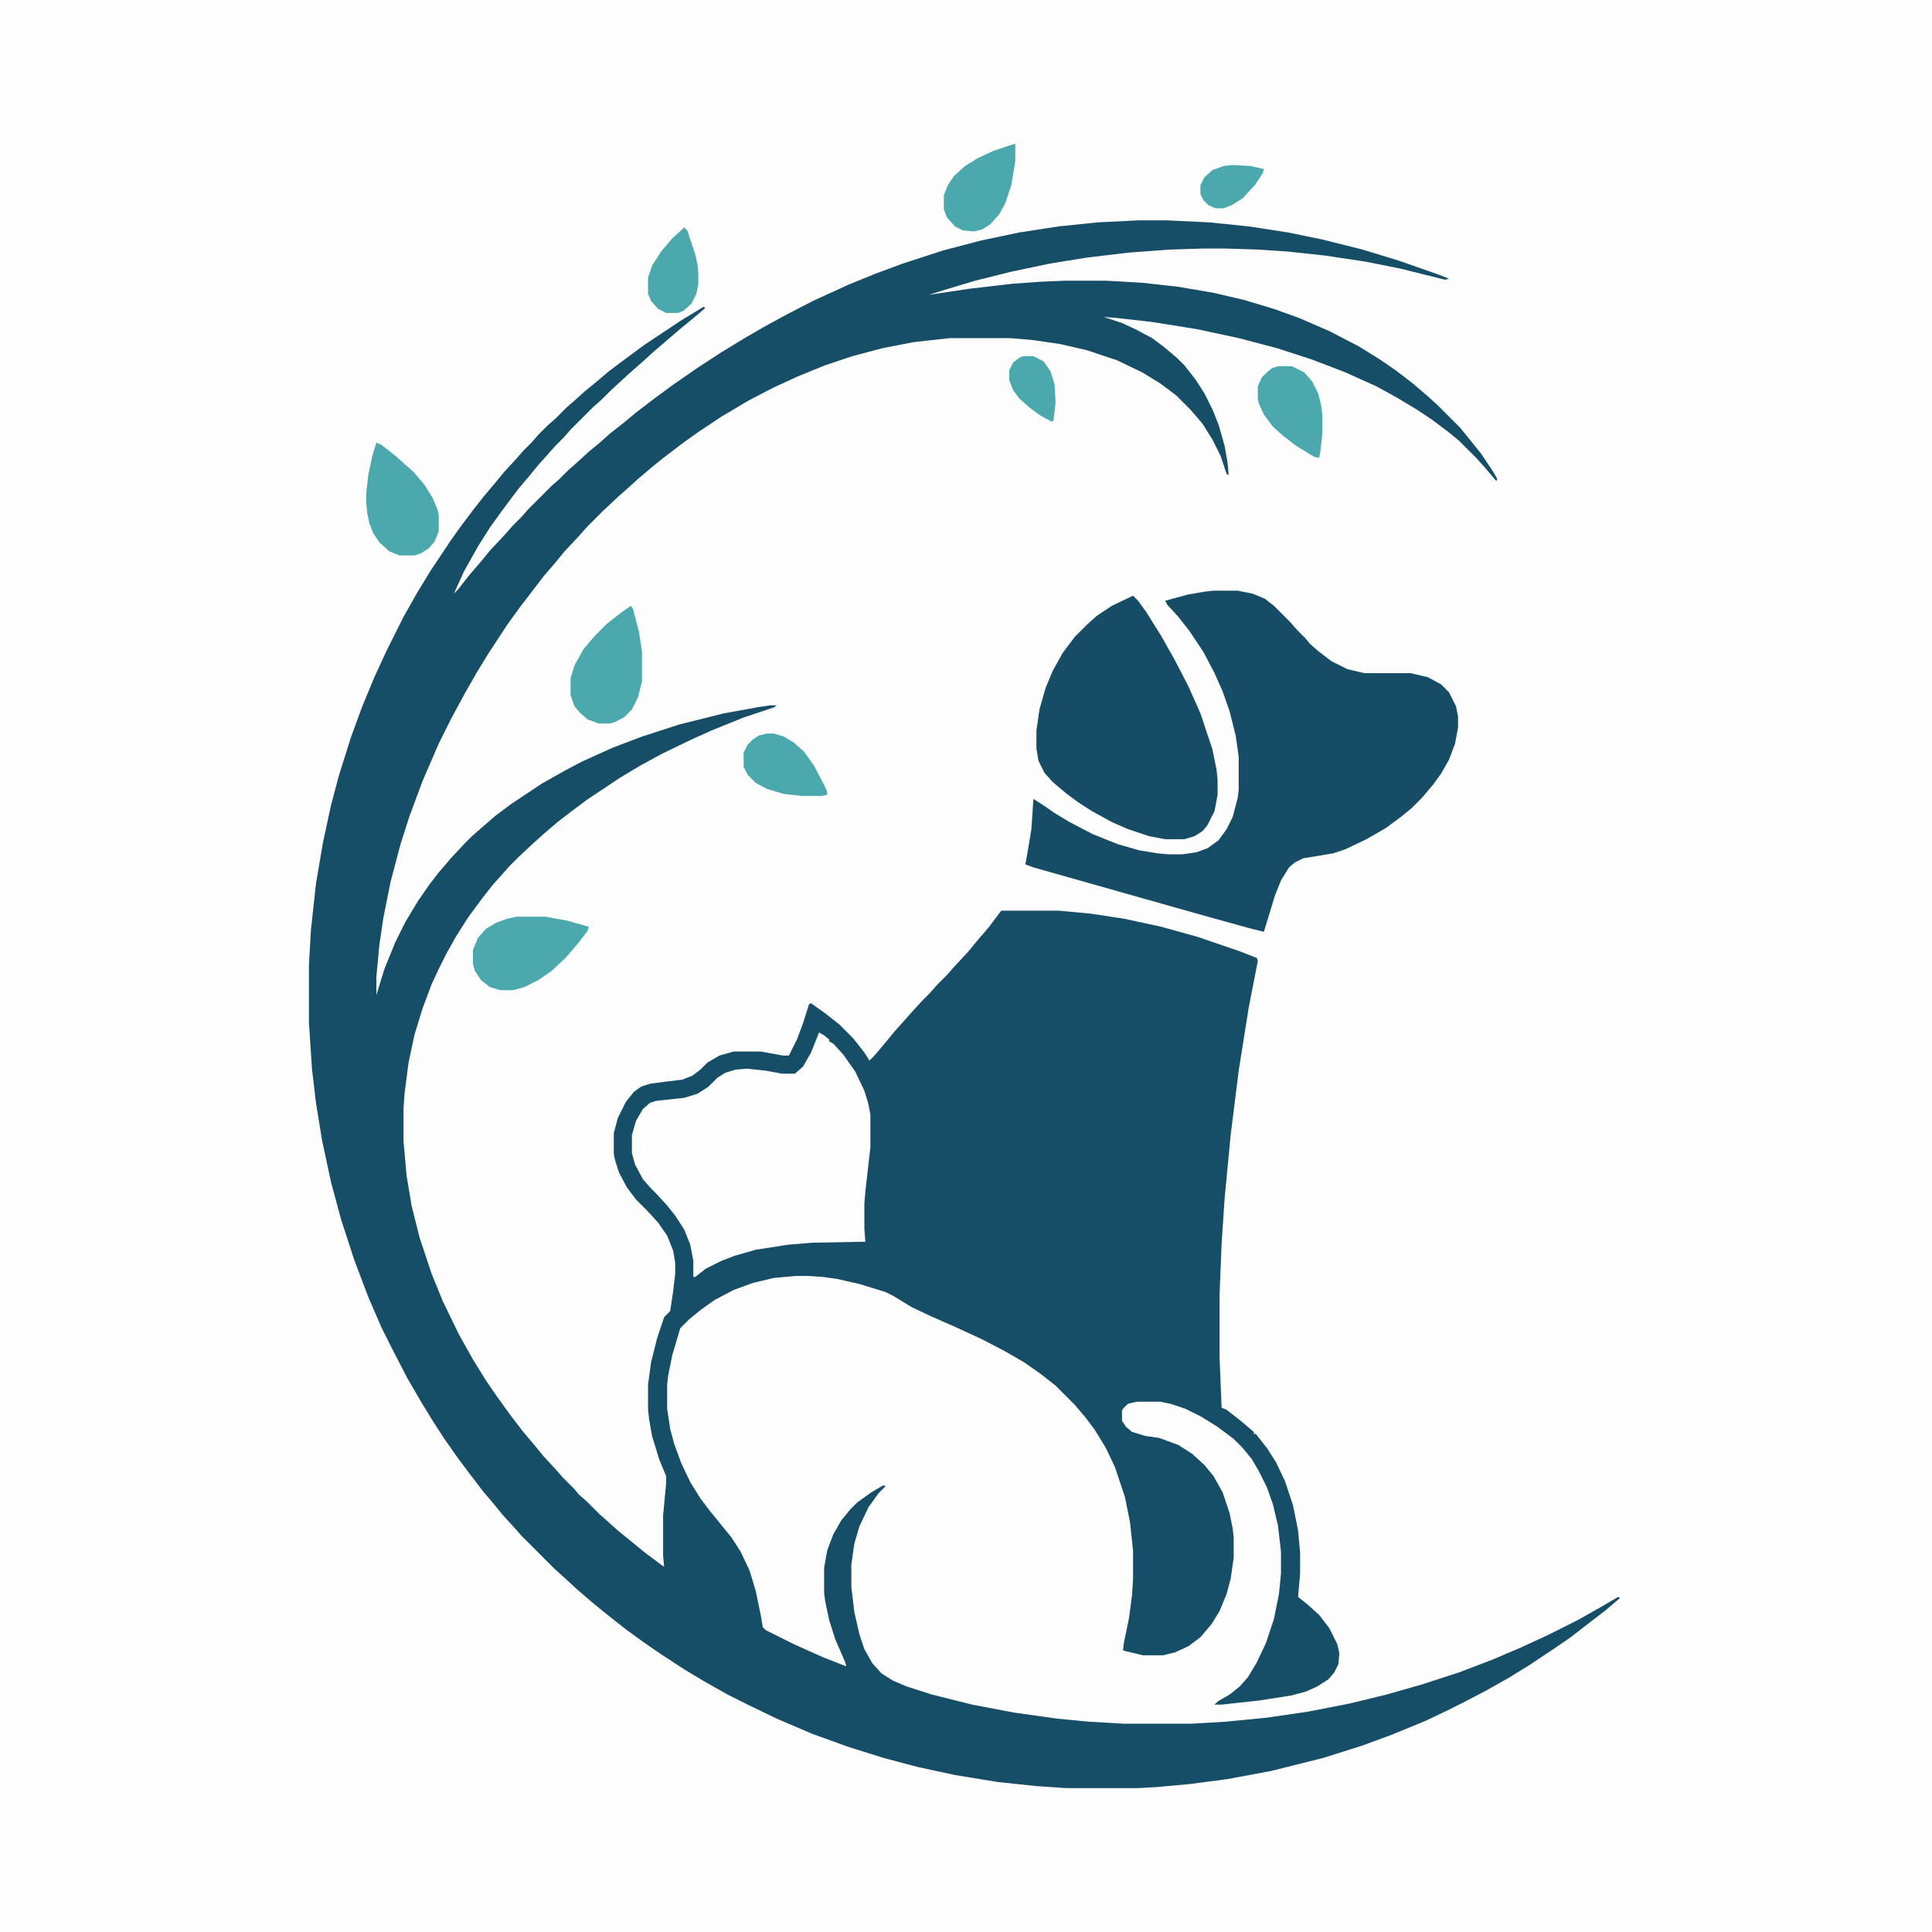 <?xml version="1.0" encoding="UTF-8"?>
<svg version="1.1" viewBox="0 0 1920 1920" width="1920" height="1920" xmlns="http://www.w3.org/2000/svg">
<path transform="translate(0)" d="m0 0h1920v1920h-1920z" fill="#FDFDFD"/>
<path transform="translate(1131,219)" d="m0 0h29l42 2 39 4 39 6 34 7 40 10 36 11 40 14 10 4-4 1-44-11-35-7-40-6-37-4-30-2-32-1h-23l-32 1-41 3-42 5-37 6-38 8-36 9-30 9-16 5 40-6 43-5 28-2 23-1h43l35 2 36 4 35 6 30 7 30 9 25 9 30 13 29 15 21 13 16 11 17 13 14 12 10 9 23 23 9 11 12 15 12 18 4 7-1 2-11-13-9-10-17-17-11-9-16-12-15-10-20-12-20-11-31-14-34-13-34-11-38-10-42-9-44-7-35-4-13-1 18 6 13 6 17 9 12 9 13 11 7 7 11 14 9 14 8 16 6 15 6 21 3 17 1 12-2-1-6-18-8-16-10-16-12-14-14-14-16-12-18-11-25-12-30-10-26-6-27-4-23-2h-60l-36 4-31 6-30 8-27 9-27 11-24 11-25 13-27 16-24 16-14 10-21 16-11 9-13 11-11 10-8 7-16 15-16 16-7 8-15 16-9 11-12 14-13 17-10 13-13 18-19 29-11 18-12 21-13 24-13 26-16 37-13 35-9 28-10 38-7 35-4 27-3 32v18l8-26 11-27 10-20 12-20 11-16 10-13 12-14 14-15 7-7 8-7 15-13 16-12 30-20 23-13 17-9 31-14 29-11 37-12 44-11 33-6 13-2h7l-3 2-30 10-32 13-20 9-29 14-22 12-20 12-33 22-16 12-13 10-14 12-10 9-15 14-9 9-7 8-9 10-11 14-14 19-12 19-9 16-8 16-7 15-9 24-8 26-6 28-4 31-1 15v32l3 34 5 30 8 32 12 36 11 27 16 33 14 25 13 21 11 16 13 18 13 17 11 13 9 11 12 13 7 8 12 12 4 5 8 7 13 13 8 7 10 9 11 9 16 13 16 12 3 2-1-11v-40l3-32v-7l-7-17-7-23-3-17-1-10v-24l3-22 6-24 7-21 6-6 3-20 2-17v-11l-2-12-6-15-9-13-11-12-11-11-9-12-8-15-4-13-1-5v-21l4-15 8-16 8-10 7-5 9-3 15-2 17-2 10-4 8-6 7-7 12-7 14-4h27l22 4h6l8-16 6-16 6-19 2-1 14 10 14 11 14 14 11 14 5 8 5-5 11-13 9-11 9-10 7-8 11-12 8-8 7-8 10-10 7-8 14-15 9-11 12-14 12-16h57l32 3 33 5 37 8 36 10 41 14 18 7 1 3-9 46-10 63-8 64-6 63-3 45-2 50v63l2 50 5 2 14 11 13 11v2h2l11 14 9 14 9 19 8 24 5 25 2 22v21l-2 23 10 8 11 10 10 13 8 16 2 9-1 11-4 8-6 7-11 7-11 5-15 4-32 5-37 4h-7l3-3 12-7 10-8 8-9 9-15 9-19 8-24 5-25 2-20v-22l-3-26-5-21-6-17-8-16-7-12-9-11-9-9-16-12-16-10-16-8-15-5-10-2h-23l-9 2-5 5-1 2v10l4 6 6 5 13 4 14 2 19 7 14 9 12 11 9 11 9 16 7 21 3 15 1 9v20l-3 21-4 15-7 17-8 13-11 13-12 9-13 6-12 3h-20l-17-4-3-1 1-8 5-24 3-23 1-16v-28l-3-28-5-25-10-30-9-19-11-18-9-12-11-13-19-19-14-11-17-12-19-11-23-12-26-12-25-11-19-9-18-11-8-4-26-8-22-5-14-2-15-1h-12l-22 2-21 5-19 7-19 10-14 10-11 9-9 9-8 27-4 20-1 9v24l3 20 4 15 7 19 9 19 10 16 9 12 9 11 13 16 9 14 9 19 6 20 5 24 2 12 3 3 28 14 29 13 23 9-1-4-10-23-6-19-4-19-1-8v-25l3-17 6-16 8-14 9-11 7-7 14-10 12-7 2 1-7 7-10 14-9 19-5 17-3 21v22l3 25 5 22 5 15 8 14 9 10 11 7 14 6 25 8 40 10 42 8 43 6 31 3 35 2h67l34-2 41-4 41-6 41-8 37-9 35-10 37-12 34-13 28-12 26-12 30-15 23-13 17-10 2 1-14 12-17 13-18 14-16 11-24 16-21 13-23 13-23 12-16 8-21 10-34 14-30 11-38 12-52 13-43 8-38 5-33 3-18 1h-71l-30-2-38-4-43-7-37-8-34-9-35-11-36-13-35-15-29-14-20-10-23-13-20-12-23-15-16-11-18-13-14-11-10-8-11-9-14-12-13-12-10-9-33-33-7-8-11-12-9-11-11-13-13-17-12-16-14-20-11-17-11-18-14-24-15-29-11-22-13-30-14-37-13-40-10-37-9-42-6-37-4-34-3-46v-57l2-35 5-46 7-41 8-37 8-30 12-38 11-30 12-29 12-26 17-34 13-23 14-23 20-30 10-14 12-16 11-14 11-13 9-11 12-13 7-8 8-8 7-8 9-9 8-7 11-11 8-7 10-9 11-9 13-11 16-12 19-14 36-24 23-14 2 1-13 11-11 9-28 24-11 10-8 7-10 9-13 12-9 9-8 7-23 23-7 8-9 9-7 8-9 10-9 11-11 13-15 20-13 18-12 19-14 25-10 22 4-4 11-14 12-14 9-11 15-16 7-8 9-9 7-8 23-23 8-7 9-9 8-7 12-11 11-9 10-9 14-11 12-10 17-13 19-14 23-16 26-17 23-14 19-11 22-12 27-14 35-16 27-11 27-10 40-13 38-10 38-8 39-6 39-4z" fill="#164D67"/>
<path transform="translate(1206,587)" d="m0 0h24l15 3 12 5 9 7 16 16 7 8 8 8 5 6 8 7 13 10 16 8 17 4h46l17 4 13 7 8 8 7 14 2 10v11l-3 16-6 16-8 14-8 11-11 13-10 10-11 9-15 11-19 11-21 10-12 4-30 5-8 4-6 5-8 13-6 15-7 23-4 13-16-4-54-15-159-45-8-3 2-11 4-24 2-30 11 7 10 7 15 9 23 12 25 10 21 6 18 3 11 1h14l14-2 11-4 11-8 8-11 6-12 5-19 1-8v-33l-3-21-6-24-7-20-8-18-11-21-14-21-11-14-11-12-2-4 22-6 17-3z" fill="#164C66"/>
<path transform="translate(814,1026)" d="m0 0 5 3 5 4v2l4 2 10 11 12 17 9 19 4 13 2 11v32l-5 44-1 12v25l1 13-53 1-24 2-32 5-21 6-13 5-16 8-10 8h-2v-16l-3-16-6-15-9-14-8-10-11-12-5-5-8-9-8-15-3-11v-18l4-14 7-12 7-6 6-2 28-3 13-4 11-7 9-9 8-5 10-3 11-1 19 2 16 3h13l8-7 8-14z" fill="#FEFEFE"/>
<path transform="translate(1126,592)" d="m0 0 5 5 8 11 15 24 13 23 14 27 12 27 12 36 4 20 1 10v15l-3 16-7 14-5 6-8 5-10 3h-19l-16-3-21-7-16-7-20-11-14-9-12-9-13-11-8-9-6-12-2-12v-18l3-21 6-21 7-17 10-18 12-16 13-13 9-8 15-10z" fill="#164C66"/>
<path transform="translate(513,911)" d="m0 0h29l22 4 21 6-1 4-10 13-12 14-14 13-13 9-14 7-11 3h-13l-10-3-9-7-6-9-2-7v-14l5-12 8-9 10-6 11-4z" fill="#4BA8AD"/>
<path transform="translate(627,602)" d="m0 0 2 3 6 23 3 20v29l-4 16-6 12-8 8-10 5-4 1h-11l-11-4-8-7-5-6-4-11v-17l4-13 9-16 11-13 12-12 14-11z" fill="#4BA8AD"/>
<path transform="translate(374,440)" d="m0 0 5 2 14 11 10 9 8 7 11 13 8 13 5 12 1 5v16l-4 10-6 7-8 5-6 2h-15l-10-4-10-9-6-9-4-10-2-10-1-10v-10l2-18 4-19z" fill="#4BA8AD"/>
<path transform="translate(1008,143)" d="m0 0h1v17l-4 24-6 18-6 11-9 10-8 5-8 2-11-1-8-4-8-9-3-8v-14l4-10 6-9 11-10 13-8 15-7z" fill="#4BA8AD"/>
<path transform="translate(1270,364)" d="m0 0h14l12 6 8 9 6 12 3 12 1 9v20l-2 18-1 5-5-1-18-11-13-10-10-9-9-12-5-11-1-4v-13l4-9 5-5 5-4z" fill="#4BA8AD"/>
<path transform="translate(762,729)" d="m0 0h7l10 3 10 6 10 9 10 14 11 21 2 5v3l-6 1h-19l-18-2-17-5-11-6-8-8-4-8v-14l4-8 5-5 6-4z" fill="#4BA8AD"/>
<path transform="translate(680,226)" d="m0 0 3 3 8 24 2 9 1 9v11l-2 10-5 10-8 7-5 2h-12l-8-4-7-8-3-7v-16l4-12 9-14 11-13z" fill="#4BA8AD"/>
<path transform="translate(1017,354)" d="m0 0h10l10 5 7 10 4 13 1 18-2 18-2 1-11-6-11-8-10-9-6-8-4-10v-10l4-8 7-5z" fill="#4BA8AD"/>
<path transform="translate(1225,164)" d="m0 0 18 1 13 3-1 4-8 12-12 13-11 7-8 3h-8l-7-3-5-5-3-6v-9l4-8 8-7 11-4z" fill="#4BA8AD"/>
</svg>
